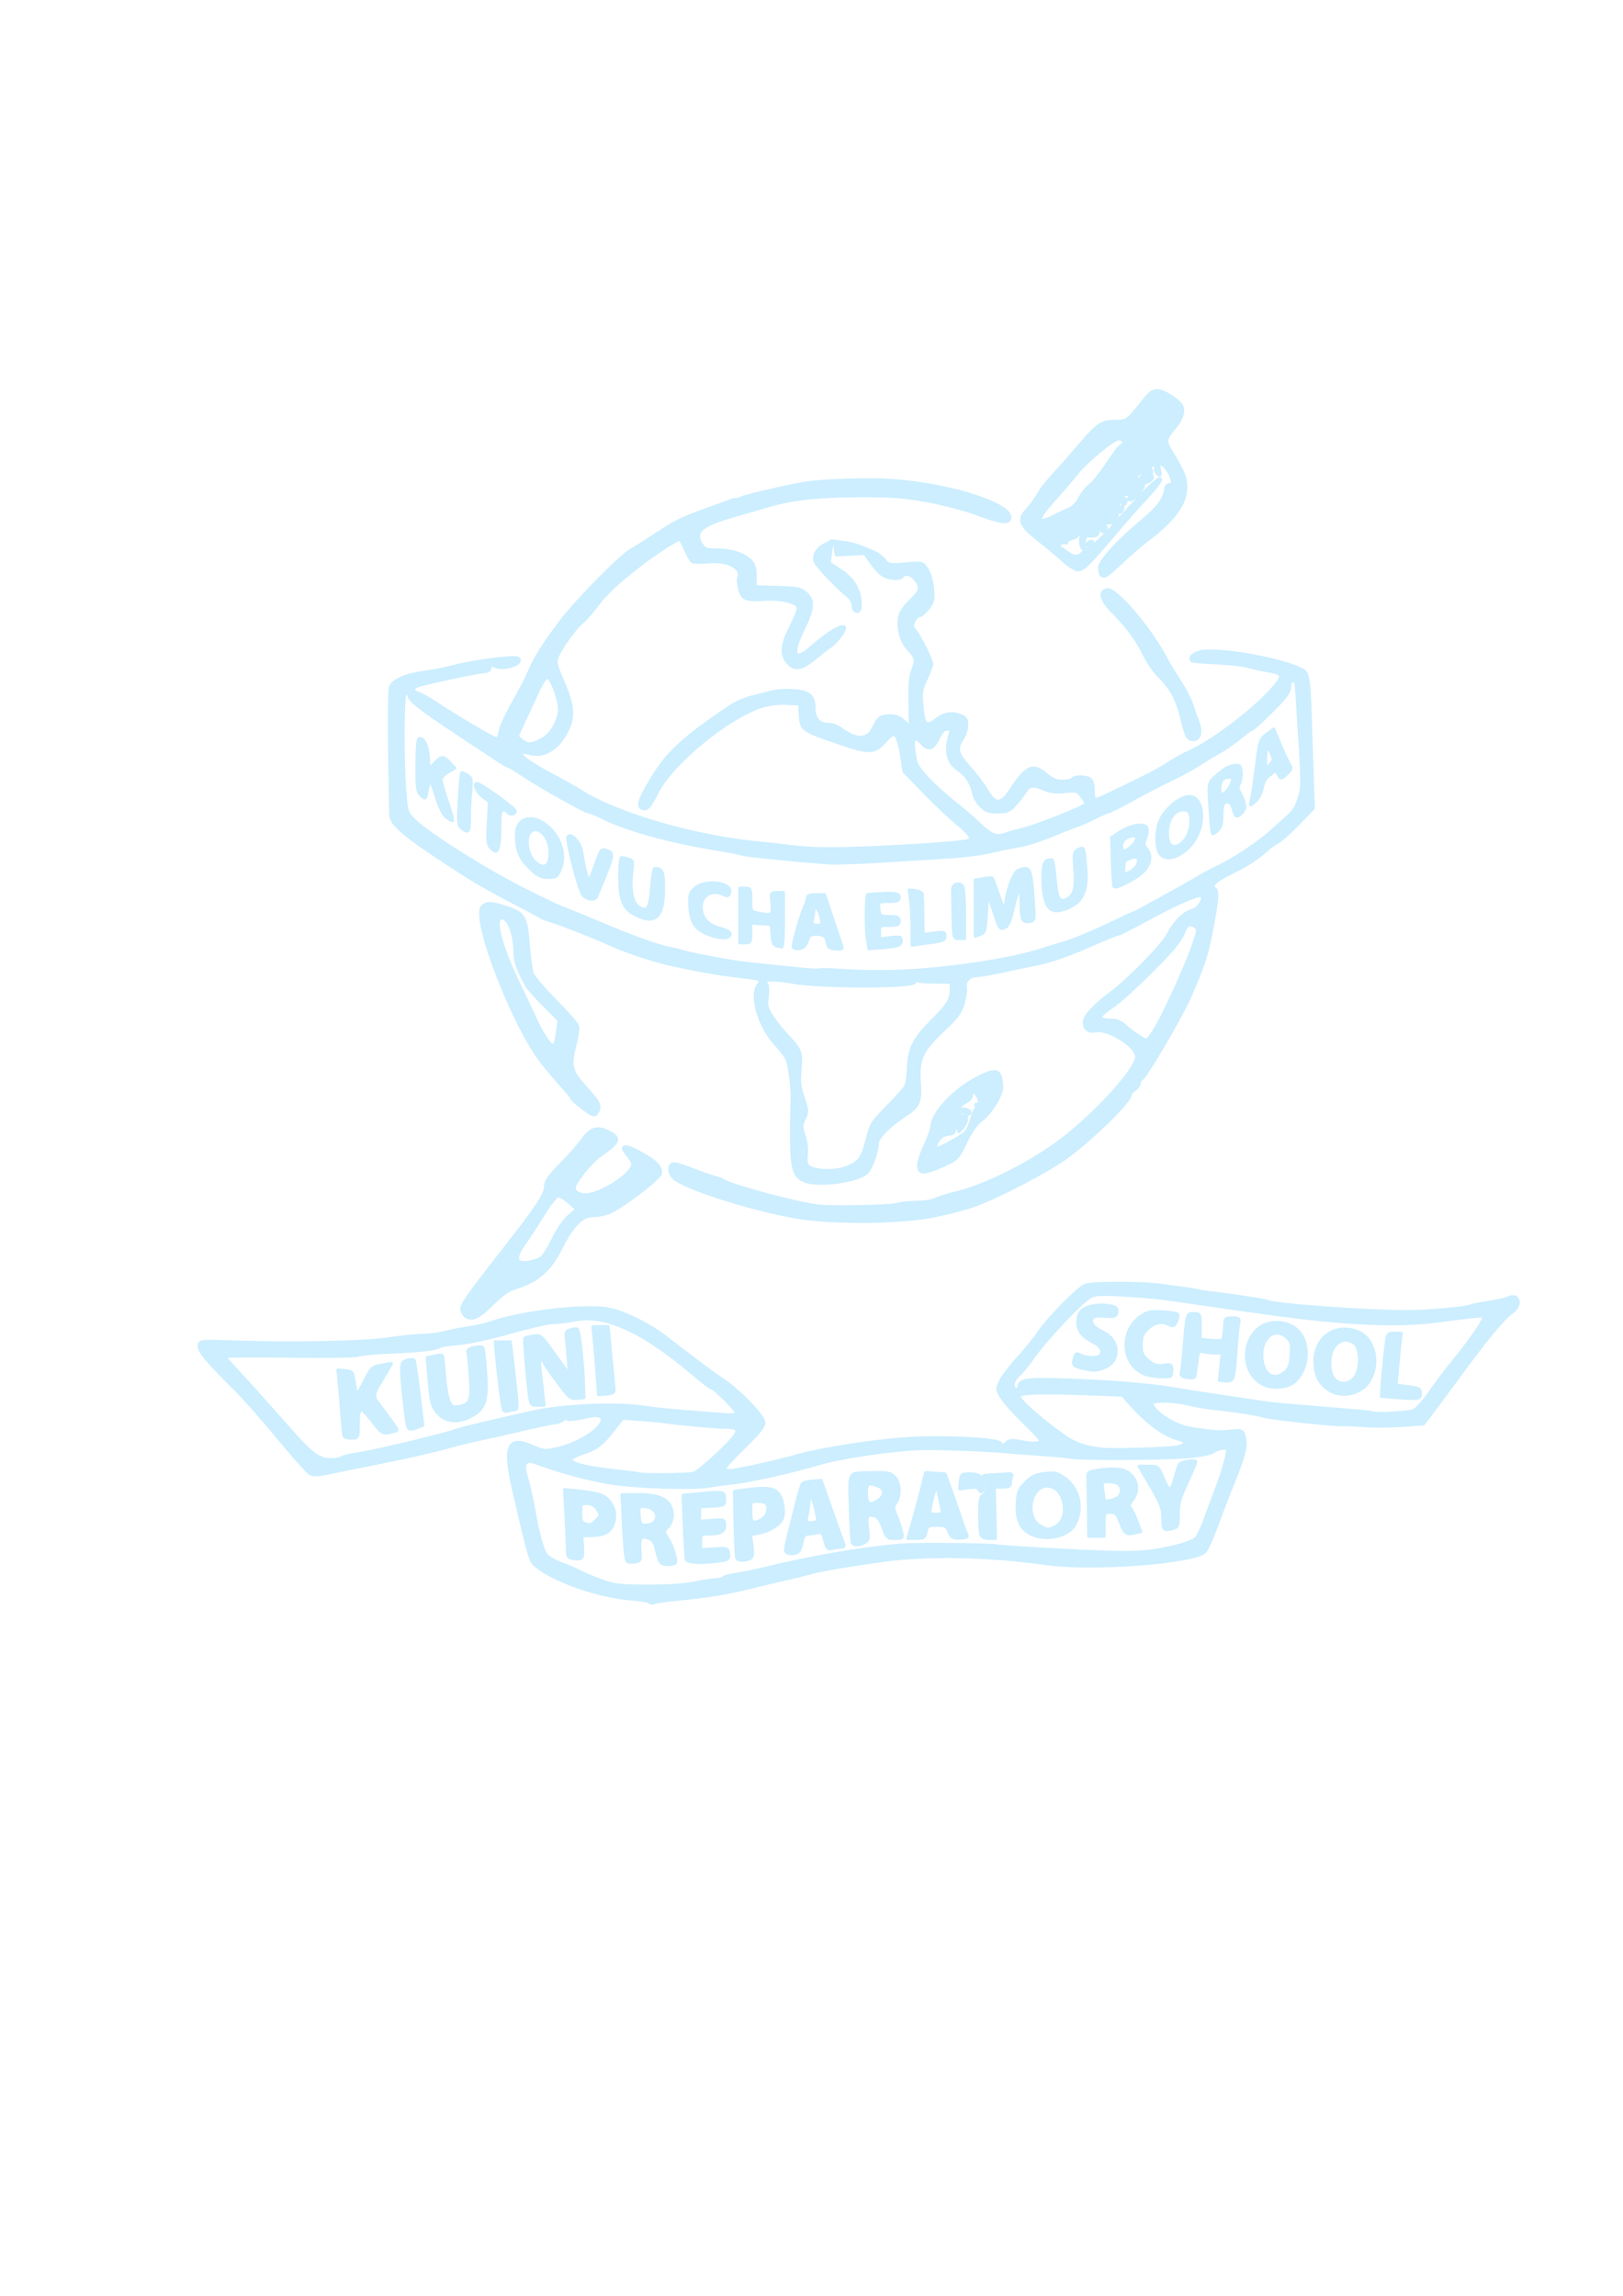 <?xml version="1.0" encoding="UTF-8" standalone="no"?>
<!-- Created with Inkscape (http://www.inkscape.org/) -->

<svg
   xmlns:dc="http://purl.org/dc/elements/1.1/"
   xmlns:cc="http://creativecommons.org/ns#"
   xmlns:rdf="http://www.w3.org/1999/02/22-rdf-syntax-ns#"
   xmlns:svg="http://www.w3.org/2000/svg"
   xmlns="http://www.w3.org/2000/svg"
   xmlns:sodipodi="http://sodipodi.sourceforge.net/DTD/sodipodi-0.dtd"
   xmlns:inkscape="http://www.inkscape.org/namespaces/inkscape"
   width="744.094"
   height="1052.362"
   id="svg2"
   version="1.1"
   inkscape:version="0.48.4 r9939"
   sodipodi:docname="kiuini.svg">
  <defs
     id="defs4" />
  <sodipodi:namedview
     id="base"
     pagecolor="#ffffff"
     bordercolor="#666666"
     borderopacity="1.0"
     inkscape:pageopacity="0.0"
     inkscape:pageshadow="2"
     inkscape:zoom="0.4265625"
     inkscape:cx="373.47105"
     inkscape:cy="462.0562"
     inkscape:document-units="px"
     inkscape:current-layer="layer1"
     showgrid="false"
     inkscape:window-width="1314"
     inkscape:window-height="747"
     inkscape:window-x="52"
     inkscape:window-y="21"
     inkscape:window-maximized="1" />
  <g
     inkscape:label="Layer 1"
     inkscape:groupmode="layer"
     id="layer1">
    <path
       style="fill:#cceeff;stroke:#cceeff;stroke-opacity:1;stroke-width:1.5;stroke-miterlimit:4;stroke-dasharray:none;stroke-linecap:round;stroke-linejoin:round;fill-opacity:1"
       d="m 297.806,734.366 c -0.314,-0.508 -4.072,-1.172 -8.351,-1.476 -14.605,-1.037 -35.273,-8.211 -43.72,-15.175 -2.574,-2.122 -3.044,-3.716 -10.048,-34.062 -4.909,-21.269 -2.955,-25.68 9.029,-20.379 4.372,1.934 5.289,2.012 10.377,0.88 10.404,-2.315 21.081,-9.184 21.081,-13.562 0,-1.673 -2.719,-2.235 -6.5,-1.343 -6.709,1.583 -10.562,1.816 -9.851,0.595 0.382,-0.655 -0.206,-0.403 -1.306,0.559 -1.1,0.963 -2.893,1.75 -3.983,1.75 -1.09,0 -7.805,1.382 -14.921,3.07 -7.116,1.689 -16.075,3.71 -19.909,4.492 -3.834,0.782 -10.809,2.512 -15.5,3.844 -4.691,1.332 -15.73,3.874 -24.53,5.649 -17.455,3.52 -21.123,4.269 -29.727,6.071 -3.609,0.756 -6.423,0.862 -7.609,0.287 -1.035,-0.502 -7.631,-7.888 -14.658,-16.413 -7.027,-8.525 -15.753,-18.438 -19.391,-22.029 -13.083,-12.913 -17.263,-17.912 -16.931,-20.247 0.314,-2.212 0.4,-2.221 15.316,-1.724 28.078,0.936 60.373,0.305 71.426,-1.396 5.734,-0.882 12.727,-1.604 15.54,-1.604 2.813,0 7.571,-0.628 10.574,-1.396 3.003,-0.768 7.926,-1.724 10.94,-2.125 3.014,-0.401 7.283,-1.365 9.487,-2.143 14.242,-5.025 43.591,-8.466 54.405,-6.378 7.071,1.365 18.614,7.066 26.072,12.875 8.775,6.836 23.025,17.514 24.914,18.668 7.615,4.652 20.123,17.366 20.134,20.465 0.006,1.796 -2.432,4.832 -8.991,11.195 -4.95,4.801 -9,9.205 -9,9.785 0,0.58 1.113,1.055 2.474,1.055 2.659,0 21.801,-4.198 30.067,-6.593 11.4,-3.304 36.111,-7.162 51.96,-8.111 17.588,-1.054 42.845,0.365 42.078,2.363 -0.696,1.815 0.381,1.69 2.578,-0.299 1.559,-1.411 2.589,-1.485 7.332,-0.533 5.21,1.046 8.512,0.776 8.512,-0.696 0,-0.361 -2.048,-2.675 -4.551,-5.143 -8.578,-8.456 -11.774,-11.992 -13.691,-15.145 -1.812,-2.979 -1.828,-3.358 -0.288,-6.749 0.897,-1.976 4.421,-6.622 7.831,-10.325 3.41,-3.703 7.774,-9.083 9.699,-11.956 4.25,-6.343 18.17,-20.545 21.304,-21.737 3.261,-1.24 25.974,-1.255 34.741,-0.024 4.1,0.576 8.906,1.212 10.68,1.413 1.774,0.201 4.699,0.698 6.5,1.103 1.801,0.405 4.4,0.828 5.775,0.941 5.058,0.412 25.065,3.415 25.805,3.872 2.659,1.644 45.298,4.765 64.695,4.736 8.472,-0.013 26.962,-1.665 28.37,-2.535 0.46,-0.284 4.165,-1.03 8.233,-1.657 4.068,-0.627 8.152,-1.54 9.075,-2.028 5.057,-2.677 6.542,3.463 1.597,6.605 -2.811,1.786 -10.357,10.627 -18.778,22 -1.629,2.2 -3.307,4.45 -3.729,5.001 -0.422,0.55 -2.343,3.162 -4.268,5.803 -1.925,2.641 -5.767,7.816 -8.538,11.499 l -5.038,6.697 -9.962,0.691 c -5.479,0.38 -13.562,0.404 -17.962,0.054 -4.4,-0.35 -8.586,-0.524 -9.302,-0.385 -2.066,0.4 -32.378,-2.845 -35.698,-3.821 -3.669,-1.079 -13.768,-2.672 -22.5,-3.549 -3.575,-0.359 -8.75,-1.216 -11.5,-1.904 -7.396,-1.851 -17.5,-2.038 -17.5,-0.325 0,2.924 8.315,8.939 14.752,10.673 4.443,1.196 14.564,2.473 17.748,2.239 1.1,-0.081 3.574,-0.265 5.499,-0.41 3.257,-0.245 3.56,-0.015 4.386,3.32 0.948,3.828 -0.34,8.526 -6.382,23.278 -1.608,3.926 -4.56,11.639 -6.559,17.139 -2,5.5 -4.38,10.737 -5.289,11.638 -4.929,4.883 -51.724,8.356 -72.654,5.393 -27.456,-3.887 -56.294,-4.29 -77.5,-1.081 -1.375,0.208 -7.45,1.118 -13.5,2.021 -6.05,0.904 -13.475,2.326 -16.5,3.16 -3.025,0.834 -8.425,2.17 -12,2.967 -3.575,0.798 -11.219,2.603 -16.987,4.013 -11.05,2.7 -19.024,3.979 -33.013,5.296 -4.675,0.44 -9.242,1.122 -10.149,1.515 -0.907,0.393 -1.906,0.299 -2.219,-0.208 z m 20.868,-8.731 c 3.85,-0.815 8.211,-1.483 9.691,-1.483 1.48,0 2.933,-0.391 3.228,-0.868 0.295,-0.478 2.787,-1.167 5.538,-1.532 2.751,-0.365 9.398,-1.732 14.772,-3.038 24.171,-5.874 52.821,-10.444 66.771,-10.651 15.459,-0.23 37.737,0.117 38.517,0.599 0.386,0.238 14.264,1.145 30.841,2.015 31.632,1.66 38.219,1.386 52.143,-2.167 3.575,-0.912 7.252,-2.379 8.171,-3.258 0.919,-0.88 2.78,-4.75 4.135,-8.6 1.356,-3.85 3.685,-10.15 5.177,-14 3.314,-8.554 5.712,-17.375 5.025,-18.488 -0.539,-0.872 -4.321,-0.232 -6.008,1.017 -1.629,1.205 -7.554,2.297 -14.5,2.671 -15.369,0.828 -45.014,0.881 -51,0.092 -3.575,-0.471 -10.55,-1.113 -15.5,-1.426 -4.95,-0.313 -10.35,-0.717 -12,-0.897 -7.688,-0.839 -30.082,-1.77 -40,-1.663 -12.593,0.135 -38.264,3.862 -48.82,7.087 -10.683,3.264 -31.55,7.925 -38.68,8.64 -3.575,0.358 -8.525,1.023 -11,1.478 -7.028,1.291 -34.439,0.413 -45.5,-1.456 -9.8,-1.657 -21.875,-4.873 -32.179,-8.572 -4.533,-1.628 -5.331,-1.676 -6.399,-0.389 -0.968,1.166 -0.879,2.653 0.432,7.189 0.909,3.145 2.289,9.318 3.068,13.718 2.202,12.435 4.172,19.394 6.09,21.514 0.968,1.069 4.285,2.859 7.373,3.977 3.088,1.118 6.858,2.732 8.379,3.587 1.521,0.854 5.796,2.632 9.5,3.951 5.912,2.104 8.505,2.4 21.235,2.417 9.075,0.013 17.119,-0.535 21.5,-1.463 z m -16.397,-10.733 c -0.466,-1.238 -1.172,-3.739 -1.568,-5.56 -0.486,-2.235 -1.529,-3.618 -3.211,-4.257 -3.676,-1.398 -4.525,-0.289 -4.156,5.427 0.331,5.125 0.323,5.141 -2.848,5.448 -3.062,0.297 -3.199,0.148 -3.703,-4 -0.288,-2.369 -0.759,-9.371 -1.047,-15.558 l -0.523,-11.25 7.526,0 c 10.932,0 15.427,2.839 15.427,9.746 0,1.582 -0.925,3.87 -2.055,5.083 -2.019,2.167 -2.022,2.255 -0.188,4.939 2.158,3.156 4.399,10.172 3.641,11.397 -0.284,0.459 -1.851,0.835 -3.482,0.835 -2.158,0 -3.197,-0.613 -3.814,-2.25 z m -2.113,-17.237 c 2.081,-2.507 0.439,-6.177 -3.079,-6.881 -4.178,-0.836 -4.541,-0.454 -4.089,4.293 0.352,3.693 0.648,4.075 3.161,4.075 1.525,0 3.328,-0.669 4.007,-1.487 z m 14.563,17.237 c -0.212,-0.688 -0.636,-7.598 -0.943,-15.358 l -0.559,-14.108 6.725,-0.635 c 11.847,-1.119 12.225,-1.048 12.225,2.301 0,2.89 -0.117,2.956 -5.75,3.25 l -5.75,0.3 0,3.352 0,3.352 5.75,-0.416 c 5.682,-0.411 5.75,-0.384 5.75,2.281 0,2.942 -1.881,3.892 -7.75,3.917 -3.062,0.013 -3.25,0.221 -3.25,3.615 l 0,3.601 6.25,-0.351 c 6.095,-0.342 6.257,-0.286 6.553,2.256 0.279,2.407 -0.056,2.656 -4.39,3.25 -7.669,1.051 -14.435,0.775 -14.86,-0.607 z m -51.803,-0.531 c -2.504,-0.321 -2.751,-0.727 -2.759,-4.536 -0.005,-2.301 -0.3,-9.311 -0.655,-15.578 l -0.646,-11.394 7.361,0.725 c 4.049,0.399 8.611,1.372 10.138,2.161 3.819,1.975 6.053,6.596 5.252,10.865 -0.929,4.953 -3.682,6.974 -9.778,7.18 l -5.163,0.174 0.334,4.981 c 0.365,5.45 -0.006,5.944 -4.084,5.422 z m 10.25,-17.219 c 2.408,-2.408 2.447,-2.917 0.443,-5.777 -1.009,-1.441 -2.592,-2.223 -4.5,-2.223 -2.814,0 -2.943,0.194 -2.943,4.427 0,4.302 0.441,4.868 4.25,5.457 0.412,0.064 1.65,-0.784 2.75,-1.884 z m 64.646,17.237 c -0.259,-0.42 -0.601,-7.507 -0.759,-15.75 l -0.287,-14.987 4.95,-0.662 c 8.546,-1.144 12.133,-0.916 14.37,0.912 2.337,1.91 3.686,7.703 2.704,11.613 -0.744,2.963 -5.685,6.202 -10.95,7.179 l -3.827,0.71 0.687,4.997 c 0.511,3.719 0.339,5.217 -0.673,5.859 -1.693,1.073 -5.581,1.154 -6.214,0.13 z m 13.755,-20.442 c 1.396,-3.965 0.173,-5.795 -3.871,-5.795 -3.499,0 -3.531,0.04 -3.531,4.333 0,2.383 0.253,4.587 0.563,4.897 1.322,1.322 5.989,-1.022 6.839,-3.434 z m 8.598,16.689 c 0,-0.833 0.656,-4.096 1.457,-7.25 0.801,-3.154 2.402,-9.56 3.556,-14.235 1.154,-4.675 2.411,-8.798 2.793,-9.162 0.382,-0.364 2.441,-0.814 4.575,-1 l 3.881,-0.338 4.732,13.5 c 2.603,7.425 5.067,14.287 5.476,15.25 0.554,1.304 0.271,1.753 -1.113,1.764 -1.021,0.008 -2.84,0.277 -4.042,0.6 -1.887,0.506 -2.339,0.014 -3.315,-3.613 -0.977,-3.627 -1.428,-4.119 -3.315,-3.613 -1.202,0.322 -3.147,0.592 -4.323,0.6 -1.676,0.011 -2.291,0.825 -2.842,3.761 -0.387,2.061 -1.224,4.079 -1.861,4.485 -2.073,1.319 -5.658,0.845 -5.658,-0.748 z m 14.636,-14.948 c -0.998,-5.412 -1.973,-8.627 -2.765,-9.117 -0.479,-0.296 -0.922,-0.174 -0.985,0.271 -0.063,0.445 -0.268,2.159 -0.457,3.809 -0.189,1.65 -0.598,4.02 -0.909,5.268 -0.503,2.014 -0.228,2.242 2.463,2.037 2.45,-0.187 2.957,-0.62 2.654,-2.268 z m 15.906,11.213 c -0.218,-0.688 -0.588,-7.878 -0.822,-15.979 -0.483,-16.685 -1.064,-15.577 8.281,-15.806 8.956,-0.22 9.906,-0.059 12,2.036 2.413,2.413 2.683,8.58 0.511,11.681 -1.325,1.892 -1.31,2.549 0.141,5.973 0.897,2.115 1.969,5.309 2.384,7.096 0.745,3.212 0.711,3.25 -2.906,3.25 -3.477,0 -3.747,-0.244 -5.394,-4.883 -1.189,-3.347 -2.418,-5.062 -3.908,-5.452 -3.413,-0.893 -3.995,0.142 -3.283,5.84 0.587,4.699 0.428,5.439 -1.374,6.404 -2.709,1.45 -5.14,1.381 -5.628,-0.159 z m 12.236,-19.307 c 3.021,-2.116 2.855,-5.252 -0.343,-6.468 -4.715,-1.793 -5.435,-1.326 -5.435,3.525 0,5.017 1.63,5.848 5.777,2.943 z m 15.321,10.807 c 1.076,-3.712 2.905,-10.485 4.065,-15.049 l 2.108,-8.299 4.415,0.299 4.415,0.299 2.52,7 c 1.386,3.85 3.416,9.7 4.51,13 1.094,3.3 2.371,6.715 2.838,7.59 0.701,1.313 0.189,1.615 -2.944,1.738 -3.328,0.13 -3.943,-0.217 -5.03,-2.84 -1.109,-2.678 -1.695,-2.988 -5.641,-2.988 -4.093,0 -4.446,0.212 -5.004,3 -0.54,2.702 -0.977,3 -4.404,3 l -3.804,0 1.957,-6.75 z m 13.512,-7 c -0.343,-1.512 -0.904,-4.213 -1.247,-6 -0.881,-4.59 -1.836,-4.044 -3.191,1.826 -1.594,6.904 -1.588,6.924 1.945,6.924 2.884,0 3.07,-0.205 2.493,-2.75 z m 17.997,12.168 c -0.334,-0.87 -0.607,-5.123 -0.607,-9.45 0,-6.453 0.315,-8.045 1.75,-8.851 2.213,-1.242 2.396,-7.324 0.25,-8.297 -0.865,-0.392 0.193,-0.736 2.5,-0.814 2.2,-0.074 5.491,-0.28 7.314,-0.459 2.584,-0.253 3.19,-9.2e-4 2.75,1.146 -0.31,0.809 -0.564,2.221 -0.564,3.139 4.9e-4,1.255 -0.909,1.668 -3.669,1.668 l -3.67,0 0.243,11.75 0.243,11.75 -2.968,0 c -1.784,0 -3.21,-0.631 -3.575,-1.582 z m 23.621,-0.064 c -5.192,-2.186 -7.404,-6.664 -6.983,-14.137 0.316,-5.621 0.722,-6.651 3.843,-9.772 2.793,-2.793 4.528,-3.612 8.696,-4.106 4.592,-0.544 5.671,-0.295 9.136,2.106 6.686,4.633 8.677,14.348 4.418,21.557 -2.941,4.979 -12.47,7.148 -19.111,4.352 z m 10.115,-3.464 c 7.707,-3.512 4.945,-18.89 -3.393,-18.89 -7.936,0 -10.418,14.509 -3.155,18.451 3.321,1.803 3.524,1.816 6.548,0.438 z m 15.536,-7.64 c -0.067,-6.463 -0.179,-13.095 -0.25,-14.739 -0.125,-2.911 0.027,-3.011 5.819,-3.824 7.752,-1.089 11.991,-0.217 14.51,2.986 2.637,3.352 2.597,7.354 -0.107,10.791 -1.376,1.75 -1.768,2.969 -1.09,3.389 0.583,0.36 1.948,2.992 3.033,5.848 l 1.973,5.192 -2.859,0.628 c -3.755,0.825 -4.429,0.3 -6.465,-5.031 -1.48,-3.875 -2.106,-4.49 -4.579,-4.49 -2.805,0 -2.864,0.114 -2.864,5.5 l 0,5.5 -3.5,0 -3.5,0 -0.122,-11.75 z m 12.575,-5.411 c 2.741,-1.249 3.415,-4.571 1.347,-6.639 -0.66,-0.66 -2.722,-1.2 -4.582,-1.2 -3.338,0 -3.375,0.049 -2.838,3.75 0.299,2.062 0.561,4.088 0.582,4.5 0.056,1.103 2.584,0.914 5.491,-0.411 z m 21.536,8.911 c -0.009,-4.541 -0.743,-6.499 -5.434,-14.5 l -5.423,-9.25 4.339,0 c 4.318,0 4.35,0.026 6.626,5.519 1.258,3.036 2.718,5.376 3.244,5.2 0.526,-0.175 1.583,-2.768 2.349,-5.761 0.766,-2.993 1.712,-5.724 2.101,-6.068 1.224,-1.082 7.209,-1.884 7.209,-0.965 0,0.482 -1.8,4.736 -4,9.453 -3.247,6.962 -4,9.69 -4,14.483 0,5.278 -0.239,5.969 -2.25,6.508 -4.402,1.18 -4.75,0.843 -4.761,-4.62 z m -84.32,-13.169 c -0.395,-1.03 -1.652,-1.259 -4.679,-0.853 l -4.138,0.555 0.324,-3.392 c 0.309,-3.234 0.51,-3.392 4.324,-3.403 4.35,-0.012 6.417,1.65 6.468,5.202 0.038,2.604 -1.53,3.893 -2.299,1.89 z m -130.601,-7.416 c 1.413,-0.538 6.545,-4.788 11.406,-9.445 10.221,-9.793 10.659,-11.72 2.663,-11.72 -4.469,0 -20.144,-1.422 -27.637,-2.506 -1.65,-0.239 -6.66,-0.692 -11.132,-1.006 l -8.132,-0.572 -3.359,4.292 c -6.254,7.993 -8.246,9.542 -15.163,11.797 -2.867,0.935 -5.214,2.299 -5.214,3.032 0,1.78 7.608,3.651 20.5,5.04 5.775,0.622 10.59,1.212 10.701,1.311 0.832,0.744 23.346,0.546 25.368,-0.223 z m -161.519,-7.09 c 0.522,-0.509 4.325,-1.394 8.45,-1.966 6.983,-0.97 42.126,-9.45 44.024,-10.624 0.72,-0.445 21.862,-5.464 35.476,-8.421 14.087,-3.06 38.701,-4.057 51,-2.065 3.3,0.534 11.85,1.423 19,1.975 7.15,0.552 15.148,1.173 17.773,1.381 2.625,0.208 5.035,-0.045 5.354,-0.561 0.574,-0.928 -10.179,-11.794 -11.671,-11.794 -0.425,0 -4.359,-3.038 -8.743,-6.75 -23.26,-19.698 -40.359,-27.315 -54.506,-24.281 -2.643,0.567 -6.656,1.031 -8.919,1.031 -2.263,0 -11.233,2.03 -19.935,4.511 -9.043,2.579 -19.149,4.779 -23.587,5.137 -4.271,0.344 -8.216,0.952 -8.765,1.352 -1.66,1.206 -9.295,2.082 -22.965,2.635 -7.131,0.288 -13.686,0.91 -14.567,1.382 -0.881,0.472 -14.96,0.676 -31.285,0.454 -16.326,-0.222 -29.683,-0.122 -29.683,0.223 0,0.344 2.362,3.159 5.25,6.255 4.914,5.27 9.655,10.544 26.111,29.051 8.549,9.614 11.961,12 17.161,12 2.243,0 4.506,-0.416 5.028,-0.925 z m 1.13,-9.825 c -0.241,-0.412 -0.727,-4.8 -1.08,-9.75 -0.353,-4.95 -0.905,-11.62 -1.227,-14.821 l -0.585,-5.821 3.35,0.321 c 3.182,0.305 3.384,0.563 4.038,5.169 0.378,2.666 0.915,5.074 1.191,5.351 0.277,0.277 1.873,-2.209 3.547,-5.525 3.459,-6.852 3.257,-6.671 8.474,-7.614 l 3.887,-0.702 -2.826,4.821 c -6.544,11.164 -6.54,9.104 -0.034,17.749 3.187,4.234 5.635,7.843 5.441,8.019 -0.194,0.176 -1.793,0.628 -3.552,1.005 -3.013,0.645 -3.472,0.332 -7.927,-5.405 -5.411,-6.968 -6.335,-6.647 -6.359,2.204 -0.015,5.693 -0.044,5.75 -2.956,5.75 -1.618,0 -3.138,-0.338 -3.379,-0.75 z m 28.9,-5.5 c -0.892,-4.38 -2.58,-20.444 -2.58,-24.549 0,-3.627 0.328,-4.246 2.547,-4.802 1.401,-0.352 2.771,-0.415 3.045,-0.14 0.274,0.274 1.297,7.12 2.273,15.214 l 1.774,14.715 -2.384,0.907 c -3.509,1.334 -4.168,1.144 -4.674,-1.343 z m 14.453,-4.714 c -3.139,-3.36 -3.612,-5.133 -4.591,-17.199 l -0.699,-8.621 3.2,-0.703 c 1.76,-0.387 3.384,-0.519 3.609,-0.295 0.225,0.225 0.705,4.43 1.067,9.345 0.362,4.915 1.308,10.223 2.102,11.795 1.262,2.501 1.84,2.781 4.611,2.237 5.212,-1.023 5.908,-2.848 5.181,-13.595 -0.353,-5.225 -0.85,-10.229 -1.104,-11.12 -0.333,-1.169 0.408,-1.794 2.667,-2.246 1.721,-0.344 3.474,-0.412 3.896,-0.152 0.422,0.261 1.087,5.403 1.477,11.426 0.842,12.996 -0.279,16.502 -6.372,19.927 -5.752,3.233 -11.566,2.923 -15.044,-0.801 z m 29.543,-2.182 c -0.482,-1.483 -2.142,-14.739 -3.081,-24.604 l -0.595,-6.25 3.426,0 3.426,0 1.08,9.25 c 2.443,20.918 2.475,21.75 0.847,21.75 -0.834,0 -2.224,0.272 -3.09,0.604 -0.888,0.341 -1.765,0.014 -2.014,-0.75 z m 11.977,-6.604 c -0.96,-7.199 -2.458,-25.68 -2.109,-26.028 0.169,-0.169 1.88,-0.563 3.803,-0.875 3.447,-0.559 3.588,-0.438 10.097,8.661 l 6.602,9.228 -0.513,-6.868 c -0.282,-3.778 -0.692,-8.329 -0.91,-10.115 -0.339,-2.778 -0.038,-3.337 2.087,-3.87 1.366,-0.343 2.68,-0.426 2.921,-0.185 0.773,0.773 2.428,15.043 2.703,23.302 l 0.266,8 -3.141,0.305 c -2.888,0.281 -3.632,-0.354 -9.25,-7.901 -3.36,-4.513 -6.109,-8.588 -6.109,-9.055 0,-0.467 -0.492,-0.849 -1.094,-0.849 -0.719,0 -0.898,1.63 -0.522,4.75 0.315,2.612 0.859,7.338 1.209,10.5 l 0.637,5.75 -3.021,0 c -2.849,0 -3.058,-0.271 -3.655,-4.75 z m 31.09,-8.949 c -0.362,-4.841 -0.942,-11.839 -1.288,-15.551 l -0.63,-6.75 3.427,0 3.427,0 1.264,13.25 c 0.695,7.287 1.352,14.15 1.459,15.25 0.158,1.618 -0.491,2.057 -3.403,2.301 l -3.599,0.301 -0.658,-8.801 z m 264.106,33.112 c 5.708,-0.605 7.168,-2.715 2.662,-3.846 -6.954,-1.745 -14.773,-7.545 -23.443,-17.388 l -2.531,-2.874 -20.104,-0.72 c -19.259,-0.689 -27.334,-0.27 -27.334,1.42 0,1.819 10.369,10.927 20.804,18.273 4.963,3.494 10.133,5.229 17.696,5.939 4.261,0.4 26.005,-0.143 32.25,-0.805 z m 110.278,-16.955 c 1.391,-0.704 4.766,-4.5 7.5,-8.435 2.734,-3.935 6.772,-9.363 8.972,-12.062 9.829,-12.059 15.5,-20.162 15.5,-22.145 0,-1.154 -1.197,-1.066 -21.5,1.582 -18.193,2.372 -42.339,1.273 -76.5,-3.484 -4.125,-0.574 -12,-1.67 -17.5,-2.435 -5.5,-0.765 -14.95,-2.128 -21,-3.029 -12.751,-1.9 -15.27,-2.159 -29.702,-3.062 -7.284,-0.456 -11.596,-0.299 -13.5,0.491 -3.966,1.645 -22.108,20.885 -27.878,29.565 -1.442,2.169 -3.961,5.195 -5.599,6.724 -2.963,2.768 -3.454,5.79 -1.071,6.583 0.688,0.229 1.25,-0.28 1.25,-1.132 0,-3.242 3.661,-3.787 21.325,-3.171 21.161,0.737 38.495,2.149 49.675,4.044 4.675,0.793 11.875,1.942 16,2.554 4.125,0.612 12,1.795 17.5,2.629 10.829,1.642 12.238,1.805 23.5,2.718 4.125,0.335 10.425,0.858 14,1.164 3.575,0.305 9.425,0.796 13,1.089 3.575,0.294 6.606,0.637 6.736,0.763 0.922,0.896 17.233,0.093 19.293,-0.951 z m -10.204,-6.19 -4.675,-0.371 0.3,-4.198 c 0.49,-6.865 1.596,-17.965 2.137,-21.448 0.442,-2.846 0.884,-3.25 3.553,-3.25 l 3.049,0 -0.56,4.75 c -0.308,2.612 -0.842,7.975 -1.187,11.916 l -0.627,7.166 5.593,0.699 c 5.032,0.629 5.593,0.938 5.593,3.084 0,2.572 -0.622,2.65 -13.175,1.653 z m -28.368,-3.131 c -4.447,-2.712 -6.449,-6.402 -6.712,-12.369 -0.513,-11.637 9.256,-18.719 19.765,-14.328 9.855,4.118 10.134,21.528 0.428,26.733 -4.358,2.337 -9.613,2.323 -13.481,-0.036 z m 11.47,-5.772 c 3.06,-3.89 2.968,-13.625 -0.15,-15.808 -3.203,-2.244 -6.086,-1.921 -8.817,0.986 -3.118,3.319 -3.417,12.19 -0.519,15.392 2.645,2.923 6.942,2.665 9.487,-0.569 z m -41.512,3.268 c -9.023,-4.088 -10.911,-17.057 -3.619,-24.871 4.722,-5.06 14.426,-4.878 19.321,0.363 5.345,5.722 4.56,17.071 -1.58,22.84 -2.986,2.805 -9.829,3.613 -14.122,1.668 z m 9.526,-5.731 c 1.949,-1.622 2.526,-3.205 2.862,-7.855 0.357,-4.931 0.098,-6.147 -1.691,-7.935 -5.644,-5.644 -12.614,-0.134 -11.797,9.324 0.667,7.719 5.55,10.69 10.625,6.465 z m -29.38,-2.618 0.641,-6.284 -3.351,-0.014 c -1.843,-0.008 -4.326,-0.275 -5.517,-0.595 -1.989,-0.534 -2.224,-0.104 -2.875,5.264 -0.39,3.215 -0.858,6.107 -1.04,6.428 -0.182,0.321 -1.714,0.38 -3.405,0.132 -2.266,-0.333 -2.948,-0.88 -2.596,-2.083 0.263,-0.898 0.74,-4.782 1.059,-8.632 1.592,-19.201 1.417,-18.5 4.621,-18.5 2.873,0 2.902,0.059 2.902,5.87 l 0,5.87 4.75,0.55 c 2.612,0.303 5.094,0.22 5.514,-0.183 0.42,-0.404 0.855,-2.843 0.967,-5.42 0.201,-4.612 0.257,-4.686 3.566,-4.686 3.131,0 3.325,0.189 2.827,2.75 -0.294,1.512 -0.807,6.8 -1.138,11.75 -0.935,13.95 -1.131,14.559 -4.607,14.294 l -2.959,-0.225 0.641,-6.284 z m -33.918,3.688 c -11.369,-3.407 -12.983,-19.762 -2.643,-26.774 2.969,-2.013 4.443,-2.315 9.712,-1.991 3.416,0.21 6.527,0.698 6.912,1.083 0.385,0.385 0.18,1.845 -0.457,3.243 -0.965,2.117 -1.482,2.368 -3.097,1.504 -3.454,-1.849 -7.088,-1.173 -10.147,1.886 -2.362,2.362 -2.923,3.784 -2.923,7.411 0,3.822 0.475,4.888 3.201,7.182 2.616,2.201 3.895,2.6 7,2.184 3.644,-0.489 3.799,-0.391 3.799,2.395 0,2.764 -0.206,2.901 -4.25,2.819 -2.337,-0.047 -5.536,-0.471 -7.107,-0.942 z m -29.443,-2.958 c -4.242,-1.005 -4.571,-1.394 -3.795,-4.489 0.537,-2.139 0.957,-2.402 2.509,-1.571 2.392,1.28 7.289,1.657 8.865,0.683 2.315,-1.431 1.3,-4.546 -2.029,-6.228 -5.646,-2.854 -7.75,-5.413 -7.75,-9.428 0,-2.32 0.69,-4.295 1.876,-5.368 2.337,-2.115 7.874,-3.069 12.63,-2.177 2.995,0.562 3.564,1.056 3.306,2.872 -0.283,1.991 -0.795,2.162 -5.558,1.852 -4.106,-0.267 -5.38,0.007 -5.862,1.263 -0.794,2.069 1.02,4.206 5.29,6.232 7.398,3.511 7.838,12.978 0.741,15.943 -3.667,1.532 -5.242,1.597 -10.223,0.417 z M 213.559,603.388 c -0.613,-0.404 -1.403,-1.658 -1.755,-2.788 -0.624,-2.003 1.974,-5.751 19.649,-28.343 14.964,-19.126 18.721,-24.837 18.721,-28.454 0,-2.316 1.514,-4.498 6.975,-10.054 3.836,-3.903 8.332,-9 9.991,-11.325 3.601,-5.05 6.599,-6.046 11.372,-3.781 6.178,2.932 5.626,4.77 -3.258,10.85 -4.431,3.033 -12.08,12.582 -12.08,15.082 0,2.248 3.399,3.642 7.168,2.939 7.78,-1.451 19.832,-9.875 19.832,-13.861 0,-0.741 -1.137,-2.697 -2.526,-4.348 -3.655,-4.344 -1.461,-4.795 5.439,-1.118 7.488,3.991 10.501,7.088 9.614,9.882 -0.726,2.287 -16.849,14.637 -22.678,17.371 -2.008,0.942 -5.481,1.713 -7.717,1.713 -5.603,0 -9.638,4.028 -15.354,15.323 -5.012,9.904 -10.7,14.787 -20.706,17.777 -3.123,0.933 -6.291,3.177 -10.747,7.611 -6.081,6.051 -9.052,7.425 -11.94,5.523 z m 34.989,-27.069 c 1.031,-0.916 3.394,-4.815 5.253,-8.665 1.935,-4.01 4.947,-8.344 7.051,-10.147 l 3.672,-3.147 -3.398,-3.103 c -1.869,-1.707 -4.17,-3.103 -5.114,-3.103 -1.084,0 -3.795,3.36 -7.359,9.122 -3.103,5.017 -6.956,10.934 -8.561,13.15 -3.106,4.287 -3.71,7.222 -1.668,8.098 2.073,0.89 8.125,-0.428 10.124,-2.204 z m 118.126,-18.227 c -18.791,-2.944 -48.756,-12.129 -56.83,-17.42 -2.862,-1.875 -3.681,-6.194 -1.345,-7.09 0.729,-0.28 4.666,0.826 8.75,2.457 4.084,1.631 8.775,3.286 10.425,3.678 1.65,0.392 3.45,1.048 4,1.459 3.067,2.289 32.658,10.295 43,11.635 6.13,0.794 33.136,0.308 36.5,-0.657 1.918,-0.55 6.099,-1 9.293,-1 3.193,0 7.021,-0.615 8.507,-1.366 1.485,-0.751 5.175,-1.931 8.2,-2.622 14.952,-3.415 37.621,-15.001 52,-26.577 15.88,-12.784 32,-31.013 32,-36.186 0,-4.89 -13.055,-13.088 -18.96,-11.907 -3.253,0.651 -5.04,-0.823 -5.04,-4.158 0,-2.494 4.785,-7.61 12.458,-13.322 7.974,-5.936 23.522,-21.889 25.927,-26.603 2.933,-5.748 7.301,-10.081 11.219,-11.128 2.814,-0.752 5.584,-5.276 4.125,-6.735 -1.03,-1.03 -12.265,3.868 -25.229,11 -6.6,3.631 -12.463,6.602 -13.028,6.603 -0.566,8.5e-4 -5.642,2.032 -11.281,4.514 -12.357,5.438 -19.7,7.961 -27.691,9.513 -3.3,0.641 -9.881,2.023 -14.624,3.07 -4.743,1.047 -9.773,1.904 -11.179,1.904 -3.33,0 -6.008,2.706 -5.311,5.369 0.298,1.139 -0.136,4.404 -0.965,7.254 -1.247,4.29 -2.776,6.381 -8.868,12.132 -10.145,9.577 -11.951,13.377 -11.302,23.781 0.605,9.695 -0.056,11.237 -6.7,15.638 -7.662,5.075 -12.551,10.157 -12.551,13.045 0,3.319 -2.644,10.729 -4.599,12.889 -3.66,4.045 -21.983,6.632 -28.599,4.038 -5.916,-2.319 -6.609,-6.815 -5.77,-37.397 0.162,-5.917 -1.238,-16.211 -2.555,-18.776 -0.713,-1.389 -2.967,-4.314 -5.009,-6.5 -7.365,-7.884 -11.532,-21.676 -8.121,-26.881 1.982,-3.024 1.981,-3.024 -10.847,-4.528 -7.952,-0.932 -17.367,-2.599 -28.5,-5.045 -7.867,-1.729 -21.142,-6.066 -27.613,-9.021 -8.079,-3.69 -22.195,-9.272 -27.887,-11.026 -2.2,-0.678 -4.45,-1.573 -5,-1.989 -0.55,-0.416 -6.625,-3.659 -13.5,-7.207 -6.875,-3.548 -15.875,-8.614 -20,-11.258 -27.802,-17.821 -34.982,-23.607 -35.028,-28.228 -0.015,-1.535 -0.229,-14.828 -0.475,-29.542 -0.246,-14.713 -0.043,-27.813 0.45,-29.11 1.127,-2.965 7.408,-5.589 15.973,-6.673 3.531,-0.447 9.831,-1.718 14,-2.823 8.149,-2.162 26.656,-4.521 28.162,-3.59 3.444,2.128 -5.495,5.487 -10.039,3.772 -2.331,-0.88 -2.757,-0.789 -2.66,0.565 0.083,1.152 -0.884,1.691 -3.384,1.886 -3.197,0.25 -23.126,4.487 -28.938,6.153 -3.268,0.937 -3.708,2.748 -0.868,3.575 1.268,0.369 4.555,2.145 7.305,3.946 13.245,8.673 28.576,17.624 29.358,17.14 0.48,-0.296 1.119,-2.062 1.422,-3.924 0.302,-1.862 2.971,-7.61 5.931,-12.774 2.96,-5.164 6.322,-11.688 7.471,-14.497 2.275,-5.564 6.552,-12.36 14.015,-22.272 7.191,-9.55 27.177,-29.928 32.303,-32.937 2.475,-1.453 7.65,-4.719 11.5,-7.26 9.289,-6.13 11.665,-7.301 23.2,-11.443 5.39,-1.935 10.475,-3.807 11.3,-4.159 0.825,-0.352 1.856,-0.563 2.291,-0.468 0.435,0.095 1.606,-0.264 2.603,-0.798 1.598,-0.855 22.429,-5.64 29.107,-6.685 8.32,-1.303 29.26,-1.96 39.695,-1.246 28.006,1.916 57.563,11.794 53.749,17.965 -1.018,1.647 -4.815,0.949 -14.444,-2.655 -5.225,-1.955 -15.433,-4.658 -22.684,-6.007 -11.189,-2.081 -16.032,-2.438 -32,-2.365 -19.415,0.089 -30.392,1.352 -42.316,4.87 -3.575,1.055 -10.487,3.064 -15.361,4.465 -14.51,4.172 -17.977,7.386 -14.193,13.16 1.395,2.129 2.35,2.442 7.455,2.442 6.324,0 11.977,1.878 15.122,5.023 1.432,1.432 1.977,3.329 1.977,6.886 l 0,4.909 10.422,0.341 c 9.404,0.308 10.674,0.578 13,2.765 3.597,3.382 3.292,6.718 -1.52,16.659 -5.72,11.818 -3.884,15.023 4.37,7.629 7.101,-6.361 14.741,-10.753 14.721,-8.463 -0.013,1.478 -3.751,6.391 -6.1,8.018 -1.317,0.912 -4.774,3.587 -7.683,5.945 -5.954,4.826 -8.891,5.321 -11.99,2.023 -3.383,-3.601 -3.047,-8.254 1.19,-16.493 2.053,-3.992 3.585,-8.023 3.405,-8.958 -0.469,-2.434 -7.787,-4.268 -15.128,-3.791 -8.909,0.579 -10.486,-0.027 -11.688,-4.492 -0.561,-2.083 -0.756,-4.475 -0.433,-5.316 1.799,-4.688 -5.328,-8.295 -14.434,-7.304 -3.098,0.337 -6.168,0.268 -6.821,-0.154 -0.653,-0.422 -2.099,-2.895 -3.214,-5.497 -1.115,-2.601 -2.331,-4.73 -2.702,-4.73 -1.163,0 -10.635,6.081 -16.896,10.846 -10.984,8.361 -16.636,13.597 -21.179,19.623 -2.475,3.283 -5.37,6.578 -6.432,7.322 -2.596,1.818 -9.713,11.545 -11.397,15.576 -1.272,3.044 -1.106,3.83 2.681,12.666 4.856,11.331 4.916,16.582 0.275,24.171 -3.939,6.44 -9.75,9.471 -15.407,8.035 -9.078,-2.304 -4.328,2.35 10.459,10.248 4.95,2.644 10.676,5.865 12.725,7.157 17.334,10.934 54.147,21.42 83.775,23.861 1.925,0.159 7.447,0.799 12.271,1.422 10.325,1.335 22.567,1.344 47.229,0.037 21.582,-1.144 34.12,-2.246 34.942,-3.071 1.151,-1.155 -0.587,-3.412 -6.078,-7.893 -3.032,-2.475 -9.687,-8.793 -14.787,-14.039 l -9.273,-9.539 -1.093,-7.366 c -0.601,-4.052 -1.756,-8.029 -2.566,-8.839 -1.296,-1.296 -1.926,-0.979 -5.268,2.656 -4.883,5.31 -6.948,5.318 -22.135,0.081 -15.651,-5.397 -16.066,-5.705 -16.44,-12.192 l -0.303,-5.261 -6,-0.308 c -3.667,-0.188 -8.083,0.347 -11.356,1.376 -15.546,4.888 -41.222,25.955 -48.061,39.431 -3.515,6.927 -4.614,8.117 -6.743,7.3 -2.284,-0.877 -1.518,-3.503 3.516,-12.057 7.712,-13.103 14.254,-19.247 36.797,-34.56 2.281,-1.549 6.779,-3.482 9.997,-4.295 3.217,-0.813 7.436,-1.887 9.376,-2.388 1.94,-0.501 6.124,-0.755 9.299,-0.566 7.417,0.442 9.674,2.347 9.674,8.164 0,4.838 2.455,7.402 7.088,7.402 1.453,0 3.716,0.818 5.027,1.817 7.178,5.47 12.593,5.358 15.249,-0.317 2.276,-4.863 3.127,-5.465 7.75,-5.485 2.584,-0.011 4.365,0.736 6.25,2.621 1.45,1.45 2.698,2.237 2.773,1.75 0.075,-0.487 0.04,-5.611 -0.078,-11.386 -0.157,-7.694 0.204,-11.487 1.353,-14.194 1.804,-4.249 1.447,-5.675 -2.471,-9.869 -3.078,-3.295 -4.596,-9.679 -3.495,-14.694 0.355,-1.617 2.237,-4.471 4.182,-6.342 5.379,-5.174 5.816,-6.469 3.353,-9.928 -2.093,-2.94 -5.284,-3.911 -6.481,-1.974 -0.85,1.376 -5.492,1.23 -8.421,-0.265 -1.332,-0.679 -3.845,-3.26 -5.584,-5.735 l -3.163,-4.5 -6.54,0.335 -6.54,0.335 -0.458,-3.121 -0.458,-3.121 4.582,0.651 c 2.52,0.358 5.932,1.211 7.582,1.896 1.65,0.684 4.3,1.777 5.889,2.427 1.589,0.65 3.765,2.296 4.835,3.657 1.863,2.369 2.276,2.447 9.7,1.828 7.713,-0.643 7.764,-0.632 9.771,2.234 1.19,1.699 2.258,5.297 2.603,8.773 0.524,5.271 0.316,6.246 -1.975,9.25 -1.409,1.847 -3.192,3.358 -3.964,3.358 -0.772,0 -1.915,1.123 -2.54,2.496 -0.913,2.004 -0.832,2.842 0.409,4.25 1.982,2.249 7.774,13.797 7.761,15.476 -0.005,0.703 -1.168,3.754 -2.583,6.779 -2.311,4.939 -2.505,6.246 -1.899,12.817 0.787,8.539 1.909,9.493 6.787,5.772 3.587,-2.736 6.918,-3.218 11.139,-1.613 2.035,0.774 2.564,1.652 2.559,4.25 -0.004,1.801 -0.901,4.625 -1.993,6.275 -3.015,4.553 -2.476,6.715 3.288,13.174 2.908,3.259 6.527,8.041 8.042,10.626 3.864,6.594 6.559,6.461 11.084,-0.55 6.894,-10.679 10.199,-12.053 16.239,-6.75 2.549,2.238 4.409,3 7.323,3 2.148,0 4.184,-0.45 4.524,-1 0.863,-1.396 6.848,-1.252 8.3,0.2 0.66,0.66 1.2,2.835 1.2,4.833 0,1.998 0.259,3.892 0.576,4.209 0.317,0.317 2.229,-0.241 4.25,-1.24 2.021,-0.999 8.399,-4.062 14.174,-6.806 5.775,-2.745 12.75,-6.499 15.5,-8.343 2.75,-1.844 7.025,-4.228 9.5,-5.298 9.677,-4.183 27.956,-17.812 37.097,-27.659 6.315,-6.803 6.408,-8.199 0.618,-9.295 -6.329,-1.198 -7.275,-1.405 -11.218,-2.457 -2.198,-0.586 -8.638,-1.263 -14.312,-1.504 -5.674,-0.241 -10.567,-0.689 -10.874,-0.996 -1.385,-1.385 0.888,-3.5 4.37,-4.065 9.319,-1.513 37.291,3.589 46.396,8.461 2.329,1.246 2.875,4.472 3.382,19.959 0.225,6.875 0.642,19.429 0.926,27.898 l 0.517,15.398 -6.701,6.95 c -3.686,3.823 -7.826,7.538 -9.201,8.257 -1.375,0.719 -3.625,2.3 -5,3.515 -5.396,4.768 -8.841,7.013 -16.762,10.924 -7.661,3.783 -9.768,5.995 -7.214,7.573 1.244,0.769 0.55,7.312 -2.226,20.985 -2.059,10.138 -3.26,13.71 -9.393,27.926 -3.776,8.753 -20.029,36.609 -22.097,37.873 -0.72,0.44 -1.308,1.449 -1.308,2.242 0,0.793 -0.9,2.004 -2,2.691 -1.1,0.687 -2,1.77 -2,2.406 0,2.884 -16.355,19.021 -28.5,28.12 -8.695,6.514 -32.802,19.075 -44,22.926 -3.85,1.324 -11.95,3.387 -18,4.585 -14.683,2.907 -44.623,3.236 -61,0.669 z m 22.905,-23.461 c 4.74,-2.249 6.054,-4.317 8.195,-12.893 1.592,-6.378 2.299,-7.495 9.101,-14.386 4.056,-4.109 7.826,-8.315 8.379,-9.347 0.552,-1.032 1.125,-4.908 1.273,-8.614 0.35,-8.786 2.549,-13.179 10.63,-21.238 7.517,-7.496 9.018,-9.928 9.018,-14.615 l 0,-3.386 -6.75,-0.014 c -3.712,-0.008 -7.875,-0.272 -9.25,-0.587 -1.808,-0.415 -2.115,-0.301 -1.109,0.41 3.523,2.49 -42.91,2.652 -55.864,0.196 -2.915,-0.553 -7.093,-1.005 -9.286,-1.005 -3.394,0 -3.805,0.218 -2.766,1.47 0.811,0.977 1.001,3.074 0.566,6.25 -0.579,4.229 -0.309,5.298 2.345,9.28 1.649,2.475 4.568,6.155 6.486,8.178 6.432,6.783 6.956,8.113 6.206,15.727 -0.551,5.59 -0.286,8.027 1.426,13.108 1.972,5.853 2.003,6.452 0.507,9.606 -1.449,3.053 -1.453,3.785 -0.049,7.92 0.895,2.636 1.32,6.117 1.008,8.259 -0.297,2.036 -0.132,4.31 0.366,5.052 2.136,3.184 13.419,3.547 19.569,0.628 z M 532.81,465.926 c 5.704,-11.41 12.17,-26.173 14.508,-33.123 2.25,-6.688 2.26,-6.882 0.412,-8.233 -2.192,-1.603 -4.075,-0.534 -5.15,2.923 -0.369,1.188 -2.074,3.907 -3.789,6.043 -5.929,7.386 -24.138,24.873 -29.439,28.272 -2.927,1.877 -5.139,3.96 -4.915,4.629 0.231,0.691 2.176,1.216 4.504,1.216 3.055,0 4.814,0.673 6.915,2.648 1.55,1.456 4.393,3.6 6.318,4.763 l 3.5,2.115 2,-2.49 c 1.1,-1.37 3.411,-5.313 5.136,-8.763 z M 415.924,446.464 c -0.963,-0.252 -2.538,-0.252 -3.5,0 -0.963,0.252 -0.175,0.457 1.75,0.457 1.925,0 2.712,-0.206 1.75,-0.457 z m 7.25,-1.871 c 20.301,-1.656 42.476,-5.347 53.5,-8.906 2.2,-0.71 7.366,-2.305 11.481,-3.545 4.115,-1.239 12.985,-4.894 19.713,-8.121 6.728,-3.227 12.424,-5.868 12.659,-5.868 0.517,0 23.733,-12.855 28.647,-15.862 1.925,-1.178 6.2,-3.437 9.5,-5.02 7.454,-3.576 18.536,-11.006 24.572,-16.475 2.515,-2.279 5.44,-4.899 6.5,-5.822 3.429,-2.987 4.652,-4.917 6.123,-9.663 1.215,-3.92 1.268,-7.507 0.331,-22.658 -0.989,-16.001 -1.879,-29.54 -1.988,-30.25 -0.021,-0.138 -0.713,-0.25 -1.538,-0.25 -0.984,0 -1.5,0.985 -1.5,2.865 0,2.255 -1.738,4.596 -8.168,11 -4.492,4.474 -8.501,8.135 -8.908,8.135 -0.407,0 -3.144,1.956 -6.082,4.348 -2.938,2.391 -6.917,5.156 -8.842,6.145 -1.925,0.988 -5.975,3.428 -9,5.421 -3.025,1.993 -8.867,5.191 -12.983,7.105 -4.115,1.915 -12.158,6.068 -17.873,9.231 -5.715,3.163 -10.8,5.75 -11.301,5.75 -0.501,0 -3.254,1.187 -6.118,2.639 -2.864,1.451 -6.337,2.99 -7.717,3.418 -1.38,0.429 -6.784,2.551 -12.009,4.717 -5.225,2.165 -11.75,4.259 -14.5,4.653 -2.75,0.394 -8.375,1.545 -12.5,2.559 -4.125,1.014 -12,2.121 -17.5,2.459 -5.5,0.339 -19.45,1.219 -31,1.957 -11.55,0.737 -23.475,1.173 -26.5,0.967 -10.45,-0.709 -37.972,-3.421 -39.234,-3.865 -1.607,-0.566 -5.135,-1.25 -15.766,-3.058 -19.405,-3.299 -38.458,-8.661 -48.221,-13.569 -3.147,-1.582 -6.308,-2.877 -7.025,-2.877 -1.567,0 -23.033,-12.072 -30.741,-17.287 -3.018,-2.042 -5.829,-3.713 -6.248,-3.713 -0.419,0 -2.9,-1.462 -5.513,-3.25 -2.614,-1.788 -5.51,-3.7 -6.435,-4.25 -0.925,-0.55 -8.658,-5.688 -17.184,-11.418 -11.015,-7.403 -15.676,-11.113 -16.104,-12.821 -0.332,-1.322 -1.149,-2.217 -1.816,-1.99 -1.391,0.473 -1.561,30.832 -0.26,46.229 0.74,8.754 0.867,9.101 4.628,12.686 6.897,6.573 33.002,22.998 50.08,31.51 9.164,4.567 16.954,8.304 17.313,8.304 0.358,0 7.936,3.081 16.839,6.846 15.652,6.62 27.5,10.894 32.688,11.793 1.375,0.238 3.85,0.839 5.5,1.334 4.817,1.447 22.578,4.773 29.5,5.524 25.814,2.8 32.185,3.374 33.248,2.996 0.689,-0.245 5.977,-0.119 11.752,0.281 10.717,0.741 24.37,0.615 36,-0.334 z m -59.434,-10.334 c -0.541,-0.875 3.808,-16.133 5.512,-19.343 0.507,-0.955 0.922,-2.418 0.922,-3.25 0,-1.094 1.086,-1.514 3.917,-1.514 l 3.917,0 3.73,11.25 c 2.051,6.188 3.949,11.846 4.218,12.573 0.357,0.969 -0.418,1.237 -2.897,1 -2.741,-0.262 -3.452,-0.799 -3.736,-2.823 -0.422,-3.005 -1.729,-3.964 -5.431,-3.985 -1.785,-0.01 -2.975,0.611 -3.322,1.735 -1.059,3.428 -2.027,4.571 -4.147,4.894 -1.182,0.18 -2.389,-0.062 -2.684,-0.538 z m 12.782,-13.356 c -0.688,-3.71 -3.348,-7.357 -3.348,-4.589 0,0.874 -0.281,2.996 -0.625,4.714 -0.572,2.859 -0.404,3.125 1.975,3.125 2.39,0 2.551,-0.262 1.998,-3.25 z m 21.269,10.343 c -0.855,-5.167 -0.754,-21.082 0.134,-21.154 11.617,-0.946 14.25,-0.735 14.25,1.14 0,1.599 -0.726,1.921 -4.333,1.921 -5.225,0 -5.441,0.177 -4.881,3.994 0.413,2.817 0.716,3.006 4.828,3.006 3.72,0 4.386,0.304 4.386,2 0,1.704 -0.667,2 -4.5,2 -4.378,0 -4.5,0.085 -4.5,3.139 l 0,3.139 5,-0.592 c 4.48,-0.531 5,-0.391 5,1.342 0,2.122 -1.498,2.629 -9.645,3.26 l -5.145,0.398 -0.594,-3.593 z m -41.814,2.228 c -1.231,-0.324 -1.781,-1.735 -2,-5.134 l -0.302,-4.687 -4.75,-0.305 -4.75,-0.305 0,4.555 c 0,4.192 -0.199,4.555 -2.5,4.555 l -2.5,0 0,-12.5 0,-12.5 2.5,0 c 2.357,0 2.5,0.308 2.5,5.375 0,5.22 0.09,5.393 3.125,6 6.828,1.366 7.178,1.135 6.649,-4.375 -0.475,-4.944 -0.448,-5 2.373,-5 l 2.853,0 0,12.5 c 0,6.875 -0.338,12.448 -0.75,12.384 -0.412,-0.064 -1.514,-0.317 -2.448,-0.563 z m 62.198,-8.169 c 0,-4.33 -0.291,-9.996 -0.647,-12.592 l -0.647,-4.72 2.897,0.331 c 1.593,0.182 2.953,0.893 3.022,1.581 0.069,0.688 0.181,5.133 0.25,9.879 l 0.125,8.629 5,-0.663 c 4.547,-0.603 5,-0.483 5,1.326 0,2.048 -0.326,2.156 -10.75,3.539 l -4.25,0.564 0,-7.872 z m -92.61,3.255 c -6.513,-2.344 -8.733,-5.41 -9.189,-12.688 -0.352,-5.621 -0.147,-6.444 2.141,-8.582 4.583,-4.283 17.178,-2.84 15.957,1.828 -0.412,1.576 -0.899,1.786 -2.344,1.013 -5.98,-3.201 -11.773,0.853 -10.548,7.382 0.799,4.259 3.63,6.855 8.93,8.19 2.491,0.627 4.163,1.631 4.163,2.5 0,1.99 -4.125,2.153 -9.11,0.358 z m 111.432,-8.406 c -0.098,-5.5 -0.211,-11.006 -0.25,-12.236 -0.082,-2.58 3.193,-3.742 4.543,-1.612 0.47,0.742 0.861,6.411 0.87,12.598 l 0.015,11.25 -2.5,0 c -2.488,0 -2.501,-0.048 -2.679,-10 z m 10.179,-3.901 0,-12.837 3.697,-0.6 c 2.034,-0.33 3.835,-0.463 4.003,-0.295 0.168,0.168 1.354,3.304 2.636,6.969 2.732,7.813 3.658,9.092 3.679,5.081 0.025,-4.96 3.549,-14.73 5.604,-15.537 5.502,-2.161 5.788,-1.572 6.921,14.239 0.617,8.605 0.614,8.619 -1.885,9.097 -2.872,0.549 -3.619,-1.069 -3.642,-7.883 -0.028,-8.517 -1.353,-8.113 -3.518,1.073 -1.676,7.108 -2.53,9.063 -4.234,9.694 -1.94,0.718 -2.331,0.179 -4.276,-5.905 -3.287,-10.276 -3.413,-10.301 -3.967,-0.805 -0.47,8.072 -0.725,8.966 -2.768,9.718 l -2.25,0.828 0,-12.837 z m -156.328,2.793 c -5.134,-2.709 -6.672,-6.71 -6.672,-17.36 0,-4.693 0.338,-8.526 0.75,-8.518 0.412,0.008 1.788,0.292 3.056,0.631 2.158,0.578 2.263,0.961 1.636,5.98 -0.977,7.821 0.198,14.092 2.982,15.917 4.217,2.763 5.373,1.139 6.137,-8.622 0.384,-4.906 1.053,-8.919 1.487,-8.919 3.38,0 3.953,1.328 3.953,9.173 0,13.351 -3.838,16.726 -13.328,11.719 z m 192.493,-1.702 c -3.333,-0.501 -5.165,-5.662 -5.165,-14.551 0,-7.306 0.616,-8.639 3.992,-8.639 0.456,0 1.146,3.813 1.534,8.474 0.771,9.25 1.978,11.397 5.387,9.573 3.541,-1.895 4.325,-4.735 3.731,-13.528 -0.534,-7.913 -0.464,-8.28 1.777,-9.301 2.309,-1.052 2.34,-0.983 3.012,6.713 0.749,8.59 0.172,12.285 -2.524,16.146 -2.044,2.928 -8.265,5.636 -11.744,5.113 z m -215.915,-6.955 c -1.842,-1.859 -8.015,-25.803 -6.931,-26.887 1.548,-1.548 5.431,2.689 6.058,6.608 1.393,8.709 2.862,14.202 3.582,13.391 0.413,-0.466 1.801,-3.887 3.084,-7.604 2.045,-5.926 2.586,-6.681 4.395,-6.138 4.135,1.244 4.155,1.145 -4.134,21.145 -0.751,1.811 -4.024,1.533 -6.054,-0.515 z m 243.369,-4.042 c -0.235,-0.381 -0.581,-5.596 -0.767,-11.589 l -0.339,-10.896 3.905,-2.471 c 5.059,-3.202 11.295,-4.148 12.177,-1.849 0.348,0.906 0.071,3.001 -0.614,4.655 -1.058,2.554 -0.999,3.28 0.386,4.811 2.434,2.689 1.991,6.716 -1.118,10.166 -2.821,3.131 -12.863,8.415 -13.631,7.173 z m 10.874,-10.173 c 0.985,-3.105 -0.156,-4.034 -3.516,-2.862 -2.523,0.879 -2.978,1.562 -2.978,4.466 l 0,3.428 2.929,-1.515 c 1.611,-0.833 3.215,-2.416 3.565,-3.517 z m -2.808,-8.194 c 2.666,-2.504 3.026,-4.826 0.749,-4.826 -2.977,0 -5.434,2.051 -5.434,4.535 0,3.043 1.647,3.145 4.686,0.291 z m -276.03,9.774 c -4.584,-4.455 -5.988,-8.015 -6.035,-15.3 -0.044,-6.796 6.133,-9.288 12.458,-5.026 7.224,4.868 10.504,14.002 7.56,21.05 -1.403,3.357 -1.88,3.676 -5.495,3.676 -3.327,0 -4.683,-0.703 -8.487,-4.401 z m 8.949,-3.16 c 1.779,-7.087 -2.08,-14.951 -6.987,-14.237 -4.108,0.598 -4.143,9.86 -0.054,14.272 3.082,3.325 6.201,3.31 7.041,-0.035 z m 280.395,-2.94 c -2.173,-2.619 -2.393,-9.902 -0.452,-14.986 2.142,-5.608 9.142,-11.514 13.647,-11.514 6.178,0 7.457,12.036 2.133,20.081 -4.46,6.74 -12.327,10.034 -15.328,6.418 z m 10.48,-5.888 c 2.642,-2.642 4.082,-8.241 3.112,-12.105 -0.466,-1.856 -1.291,-2.507 -3.181,-2.507 -4.306,0 -7.41,4.496 -7.41,10.734 0,6.375 3.281,8.076 7.479,3.877 z m -317.664,2.775 c -1.345,-1.345 -1.524,-3.235 -1.076,-11.368 l 0.537,-9.754 -3.138,-2.32 c -2.62,-1.937 -4.392,-5.944 -2.629,-5.944 1.622,0 17.491,11.424 17.491,12.592 0,1.611 -2.572,1.91 -3.5,0.408 -0.34,-0.55 -1.266,-1 -2.059,-1 -1.121,0 -1.444,1.611 -1.455,7.25 -0.014,7.439 -0.707,11.75 -1.889,11.75 -0.368,0 -1.395,-0.726 -2.283,-1.614 z m 329.806,-18.136 c -0.757,-13.01 -1.37,-11.284 6.205,-17.456 1.152,-0.938 3.349,-1.838 4.884,-2 2.482,-0.262 2.824,0.059 3.1,2.91 0.17,1.762 -0.198,4.153 -0.819,5.314 -0.705,1.316 -0.782,2.556 -0.205,3.296 0.508,0.652 1.442,2.723 2.075,4.601 0.966,2.868 0.885,3.709 -0.51,5.25 -2.178,2.407 -3.006,2.315 -3.733,-0.415 -0.959,-3.597 -2.156,-4.864 -3.947,-4.177 -1.266,0.486 -1.67,1.908 -1.67,5.879 0,3.805 -0.5,5.691 -1.829,6.893 -1.006,0.91 -2.062,1.655 -2.348,1.655 -0.285,0 -0.826,-5.287 -1.202,-11.75 z m 6.979,-7.015 c 1.311,-0.875 3.4,-4.666 3.4,-6.169 0,-1.445 -3.313,-1.352 -4.8,0.134 -1.305,1.305 -1.67,6.81 -0.45,6.785 0.412,-0.008 1.245,-0.346 1.85,-0.75 z m -349.969,16.287 c -1.713,-1.297 -1.811,-2.398 -1.177,-13.208 0.38,-6.486 0.84,-11.941 1.021,-12.122 0.181,-0.181 1.316,0.264 2.521,0.99 1.982,1.193 2.135,1.882 1.597,7.216 -0.327,3.243 -0.594,8.756 -0.594,12.25 0,6.676 -0.34,7.168 -3.369,4.875 z m -7.305,-5.294 c -1.289,-1.025 -3.058,-4.678 -4.347,-8.978 -1.196,-3.987 -2.523,-7.25 -2.949,-7.25 -0.426,0 -1.072,1.857 -1.435,4.126 -0.644,4.03 -0.706,4.085 -2.628,2.345 -1.745,-1.579 -1.968,-3.115 -1.968,-13.567 0,-6.482 0.39,-12.027 0.866,-12.321 1.846,-1.141 4.022,3.101 4.323,8.429 l 0.311,5.488 2.615,-2.75 c 3.208,-3.374 3.923,-3.403 6.853,-0.285 l 2.316,2.465 -3.135,1.785 c -1.724,0.982 -3.138,2.573 -3.142,3.537 -0.003,0.964 1.319,5.576 2.938,10.25 1.619,4.674 2.632,8.488 2.25,8.476 -0.382,-0.012 -1.673,-0.8 -2.868,-1.75 z m 369.014,-6.561 c 0.363,-1.008 1.357,-7.308 2.209,-14 1.917,-15.064 1.851,-14.848 5.345,-17.431 l 2.875,-2.125 3.218,7.695 c 1.77,4.232 3.7,8.285 4.289,9.006 0.803,0.983 0.411,1.924 -1.564,3.755 -2.61,2.42 -2.646,2.424 -3.725,0.407 l -1.09,-2.036 -2.861,2.037 c -1.974,1.405 -3.065,3.243 -3.518,5.922 -0.387,2.293 -1.718,4.851 -3.247,6.244 -2.124,1.934 -2.472,2.029 -1.93,0.526 z m 9.375,-22.493 c -1.717,-4.084 -2.715,-3.086 -2.715,2.715 l 0,4.556 2.032,-2.032 c 1.842,-1.842 1.906,-2.331 0.683,-5.239 z m -121.512,36.95 c 1.263,-0.482 4.547,-1.408 7.297,-2.057 6.467,-1.526 27.158,-9.718 29.338,-11.615 0.186,-0.162 -0.675,-1.665 -1.914,-3.34 -2.159,-2.921 -2.482,-3.022 -7.841,-2.462 -3.991,0.417 -6.695,0.122 -9.458,-1.032 -5.365,-2.242 -6.939,-2.04 -8.846,1.133 -0.909,1.512 -3.006,4.213 -4.659,6 -2.608,2.819 -3.659,3.25 -7.927,3.25 -3.992,0 -5.421,-0.501 -7.577,-2.657 -1.461,-1.461 -2.9,-3.824 -3.197,-5.25 -1.074,-5.151 -3.256,-8.724 -6.8,-11.135 -5.362,-3.649 -6.61,-8.742 -4.096,-16.708 0.583,-1.847 0.332,-2.25 -1.399,-2.25 -1.441,0 -2.666,1.159 -3.867,3.66 -2.675,5.568 -4.618,6.323 -7.704,2.992 -4.088,-4.411 -4.902,-2.327 -3.066,7.848 0.62,3.433 8.038,11.454 17.572,19 3.475,2.75 8.82,7.353 11.879,10.23 5.586,5.253 7.869,6.071 12.264,4.394 z M 248.201,339.14 c 4.126,-2.105 7.165,-6.757 8.297,-12.7 0.719,-3.774 -3.316,-15.626 -5.469,-16.062 -0.833,-0.169 -2.656,2.546 -4.702,7 -1.838,4.002 -4.693,10.183 -6.346,13.737 l -3.004,6.461 2.209,1.789 c 2.818,2.282 4.166,2.249 9.014,-0.225 z m 172.974,195.103 c 0,-1.601 1.35,-5.763 2.999,-9.25 1.65,-3.487 3.02,-7.24 3.045,-8.34 0.138,-5.992 9.067,-15.967 19.473,-21.75 10.09,-5.608 12.429,-4.921 12.469,3.663 0.017,3.658 -5.014,11.608 -9.521,15.046 -2.158,1.646 -4.757,5.382 -7.028,10.104 -3.515,7.308 -3.766,7.566 -10.159,10.465 -8.641,3.918 -11.279,3.933 -11.279,0.062 z m 21.254,-14.904 c 0.965,-0.827 2.246,-3.345 2.848,-5.595 0.601,-2.25 1.496,-4.583 1.987,-5.183 0.491,-0.601 0.597,-1.388 0.236,-1.75 -0.362,-0.362 -0.133,-0.658 0.509,-0.658 1.806,0 1.381,-2.529 -0.864,-5.139 l -2.031,-2.361 0.281,2.407 c 0.208,1.78 -0.482,2.833 -2.65,4.043 -1.612,0.9 -3.133,2.242 -3.38,2.982 -0.271,0.812 0.003,1.067 0.69,0.642 1.543,-0.954 5.301,0.324 4.546,1.546 -0.387,0.627 -1.052,0.604 -1.857,-0.063 -1.24,-1.029 -2.569,-0.471 -2.569,1.078 0,0.441 0.675,0.543 1.5,0.226 2.233,-0.857 1.854,2.656 -0.609,5.638 -1.135,1.375 -1.774,1.938 -1.419,1.25 0.383,-0.742 0.012,-1.25 -0.913,-1.25 -0.857,0 -1.447,0.562 -1.309,1.25 0.147,0.735 -1.011,1.373 -2.814,1.549 -2.113,0.206 -3.579,1.172 -4.724,3.11 -0.913,1.546 -1.378,3.092 -1.034,3.437 0.655,0.655 10.541,-4.559 13.575,-7.16 z M 266.818,507.607 c -2.554,-1.95 -4.649,-3.863 -4.656,-4.25 -0.007,-0.387 -1.778,-2.605 -3.936,-4.928 -2.158,-2.323 -6.361,-7.273 -9.34,-11 -13.242,-16.564 -32.423,-66.098 -27.768,-71.708 1.652,-1.99 3.887,-1.976 10.369,0.067 8.702,2.742 9.673,4.288 10.643,16.947 0.461,6.005 1.324,12.158 1.918,13.673 0.594,1.515 5.354,7.084 10.576,12.374 5.222,5.291 9.76,10.456 10.085,11.478 0.325,1.023 -0.113,4.603 -0.972,7.957 -2.722,10.625 -2.253,12.578 4.932,20.553 5.851,6.494 6.648,8.082 5.336,10.633 -1.241,2.414 -1.883,2.254 -7.186,-1.796 z m -12.263,-29.262 c 0.274,-0.444 0.79,-3.032 1.145,-5.75 l 0.646,-4.943 -6.751,-6.765 c -3.713,-3.721 -7.323,-7.771 -8.023,-9 -3.812,-6.7 -5.4,-11.075 -5.422,-14.93 -0.053,-9.399 -3.351,-17.366 -6.662,-16.095 -3.125,1.199 0.507,14.187 8.611,30.79 2.685,5.5 5.818,12.136 6.964,14.747 2.688,6.128 6.878,12.753 8.065,12.753 0.511,0 1.153,-0.363 1.427,-0.807 z M 544.307,337.402 c -0.551,-1.03 -1.708,-4.918 -2.571,-8.639 -1.825,-7.87 -4.998,-13.716 -10.106,-18.619 -2,-1.92 -4.996,-6.191 -6.658,-9.491 -3.854,-7.654 -7.937,-13.255 -14.619,-20.054 -5.668,-5.767 -6.681,-9.659 -2.665,-10.235 4.046,-0.58 20.194,18.51 27.079,32.013 0.919,1.802 3.59,6.201 5.937,9.776 2.346,3.575 4.821,8.3 5.5,10.5 0.678,2.2 1.889,5.624 2.69,7.609 1.947,4.822 1.386,8.305 -1.402,8.702 -1.34,0.191 -2.569,-0.412 -3.185,-1.562 z M 391.174,277.643 c 0,-1.38 -0.968,-3.293 -2.152,-4.25 -5.296,-4.282 -14.68,-14.137 -15.289,-16.054 -0.907,-2.858 0.858,-5.834 4.613,-7.775 l 3.112,-1.609 -0.673,5.071 -0.673,5.071 4.978,3.278 c 6.728,4.431 9.649,9.841 9.195,17.028 -0.178,2.821 -3.111,2.105 -3.111,-0.76 z M 504.841,263.487 c -0.367,-0.367 -0.667,-1.863 -0.667,-3.324 0,-3.016 8.921,-12.701 20.272,-22.009 6.435,-5.277 9.69,-9.844 10.006,-14.038 0.084,-1.119 0.876,-1.962 1.841,-1.962 1.259,0 1.547,-0.578 1.123,-2.25 -0.801,-3.156 -3.077,-6.473 -4.931,-7.184 -1.292,-0.496 -1.458,-0.047 -0.941,2.538 0.531,2.656 0.406,2.956 -0.812,1.945 -0.792,-0.657 -1.194,-1.837 -0.892,-2.622 0.34,-0.886 -0.087,-1.427 -1.127,-1.427 -1.252,0 -1.504,0.536 -1,2.125 0.506,1.595 0.336,1.951 -0.683,1.426 -0.746,-0.385 -0.63,-0.098 0.26,0.638 1.336,1.105 1.387,1.551 0.292,2.574 -0.728,0.68 -1.793,1.237 -2.367,1.237 -0.573,0 -1.042,0.609 -1.042,1.354 0,1.672 -4.499,6.646 -6.011,6.646 -0.609,0 -0.848,-0.419 -0.531,-0.931 0.882,-1.426 -1.482,-2.444 -2.744,-1.182 -0.817,0.817 -0.794,1.113 0.087,1.113 0.66,0 1.2,0.675 1.2,1.5 0,0.825 -0.45,1.5 -1,1.5 -0.55,0 -1,-0.525 -1,-1.167 0,-1.535 -1.332,-0.178 -1.597,1.626 -0.123,0.836 0.365,1.183 1.207,0.86 0.994,-0.381 1.223,-0.047 0.772,1.127 -0.352,0.918 -1.186,1.46 -1.852,1.204 -0.666,-0.256 -1.846,-0.014 -2.621,0.537 -1.116,0.793 -1.045,0.885 0.341,0.439 0.963,-0.31 1.75,-0.127 1.75,0.406 0,0.533 -0.54,0.969 -1.2,0.969 -0.868,0 -0.898,0.302 -0.107,1.093 0.791,0.791 2.298,-0.24 5.45,-3.731 10.139,-11.227 14.695,-15.58 15.673,-14.976 0.593,0.366 -1.882,3.757 -5.749,7.878 -3.734,3.979 -10.565,11.7 -15.179,17.158 -11.904,14.08 -14.442,16.578 -16.849,16.578 -1.169,0 -4.244,-1.936 -6.833,-4.303 -2.589,-2.366 -7.746,-6.681 -11.46,-9.589 -7.952,-6.225 -9.138,-8.984 -5.554,-12.924 2.366,-2.6 5.162,-6.497 7.385,-10.289 0.593,-1.012 3.293,-4.235 6,-7.163 2.707,-2.928 8.041,-8.981 11.853,-13.451 7.709,-9.039 9.659,-10.283 16.116,-10.283 4.711,0 5.469,-0.513 10.953,-7.423 4.755,-5.991 5.489,-6.577 8.227,-6.577 2.364,0 8.738,3.911 10.508,6.447 1.583,2.269 0.617,6.03 -2.555,9.95 -5.185,6.406 -5.172,6.168 -0.737,13.507 5.372,8.89 6.248,12.114 4.944,18.193 -1.227,5.723 -6.823,12.472 -16.266,19.617 -3.366,2.547 -9.114,7.478 -12.773,10.958 -6.515,6.196 -7.833,7.009 -9.181,5.661 z m -8.167,-10.333 c 0.995,-1.1 2.317,-2 2.937,-2 1.114,0 11.563,-10.211 11.563,-11.3 0,-0.31 -1.238,-0.4 -2.75,-0.201 -1.512,0.2 -3.052,0.394 -3.421,0.432 -0.369,0.038 -0.951,1.345 -1.294,2.906 -0.526,2.393 -1.085,2.809 -3.579,2.661 -2.754,-0.164 -2.958,0.07 -2.987,3.413 -0.025,3.014 -0.2,3.297 -1.09,1.767 -0.583,-1.002 -0.786,-2.915 -0.451,-4.25 0.346,-1.381 0.17,-2.428 -0.41,-2.428 -0.56,0 -1.019,0.441 -1.019,0.981 0,0.54 -1.125,1.263 -2.5,1.608 -1.375,0.345 -2.5,1.055 -2.5,1.578 0,0.523 -0.359,0.729 -0.798,0.458 -0.439,-0.271 -1.451,-0.065 -2.25,0.459 -1.264,0.829 -1.258,1.071 0.048,1.866 0.825,0.502 2.4,1.605 3.5,2.45 2.729,2.097 4.851,1.975 7,-0.4 z m 2,-4 c 0.34,-0.55 1.068,-1 1.618,-1 0.55,0 0.722,0.45 0.382,1 -0.34,0.55 -1.068,1 -1.618,1 -0.55,0 -0.722,-0.45 -0.382,-1 z m 6.5,-6.441 c 0,-0.857 0.45,-1.559 1,-1.559 0.55,0 1,0.423 1,0.941 0,0.518 -0.45,1.219 -1,1.559 -0.55,0.34 -1,-0.084 -1,-0.941 z m -20.099,-6.979 c 1.429,-0.745 3.818,-1.837 5.308,-2.427 1.566,-0.62 3.576,-2.772 4.763,-5.098 1.129,-2.214 3.183,-4.765 4.563,-5.67 1.38,-0.904 4.99,-5.411 8.022,-10.015 3.032,-4.604 5.947,-8.37 6.478,-8.37 0.531,0 0.965,-0.675 0.965,-1.5 0,-0.908 -0.928,-1.5 -2.349,-1.5 -2.482,0 -15.7,11.018 -19.794,16.5 -1.232,1.65 -5.562,6.702 -9.622,11.227 -9.163,10.213 -8.67,12.24 1.666,6.853 z m 37.707,-16.33 c 1.768,-2.329 1.727,-3.316 -0.108,-2.612 -0.825,0.317 -1.5,1.165 -1.5,1.885 0,0.72 -0.562,1.537 -1.25,1.814 -0.913,0.368 -0.875,0.526 0.14,0.583 0.764,0.043 1.988,-0.709 2.718,-1.671 z"
       id="path3082"
       inkscape:connector-curvature="0"
       inkscape:export-filename="/home/pricetula/kiuini.github.io/images/logoA.png"
       inkscape:export-xdpi="90"
       inkscape:export-ydpi="90" />
  </g>
</svg>
